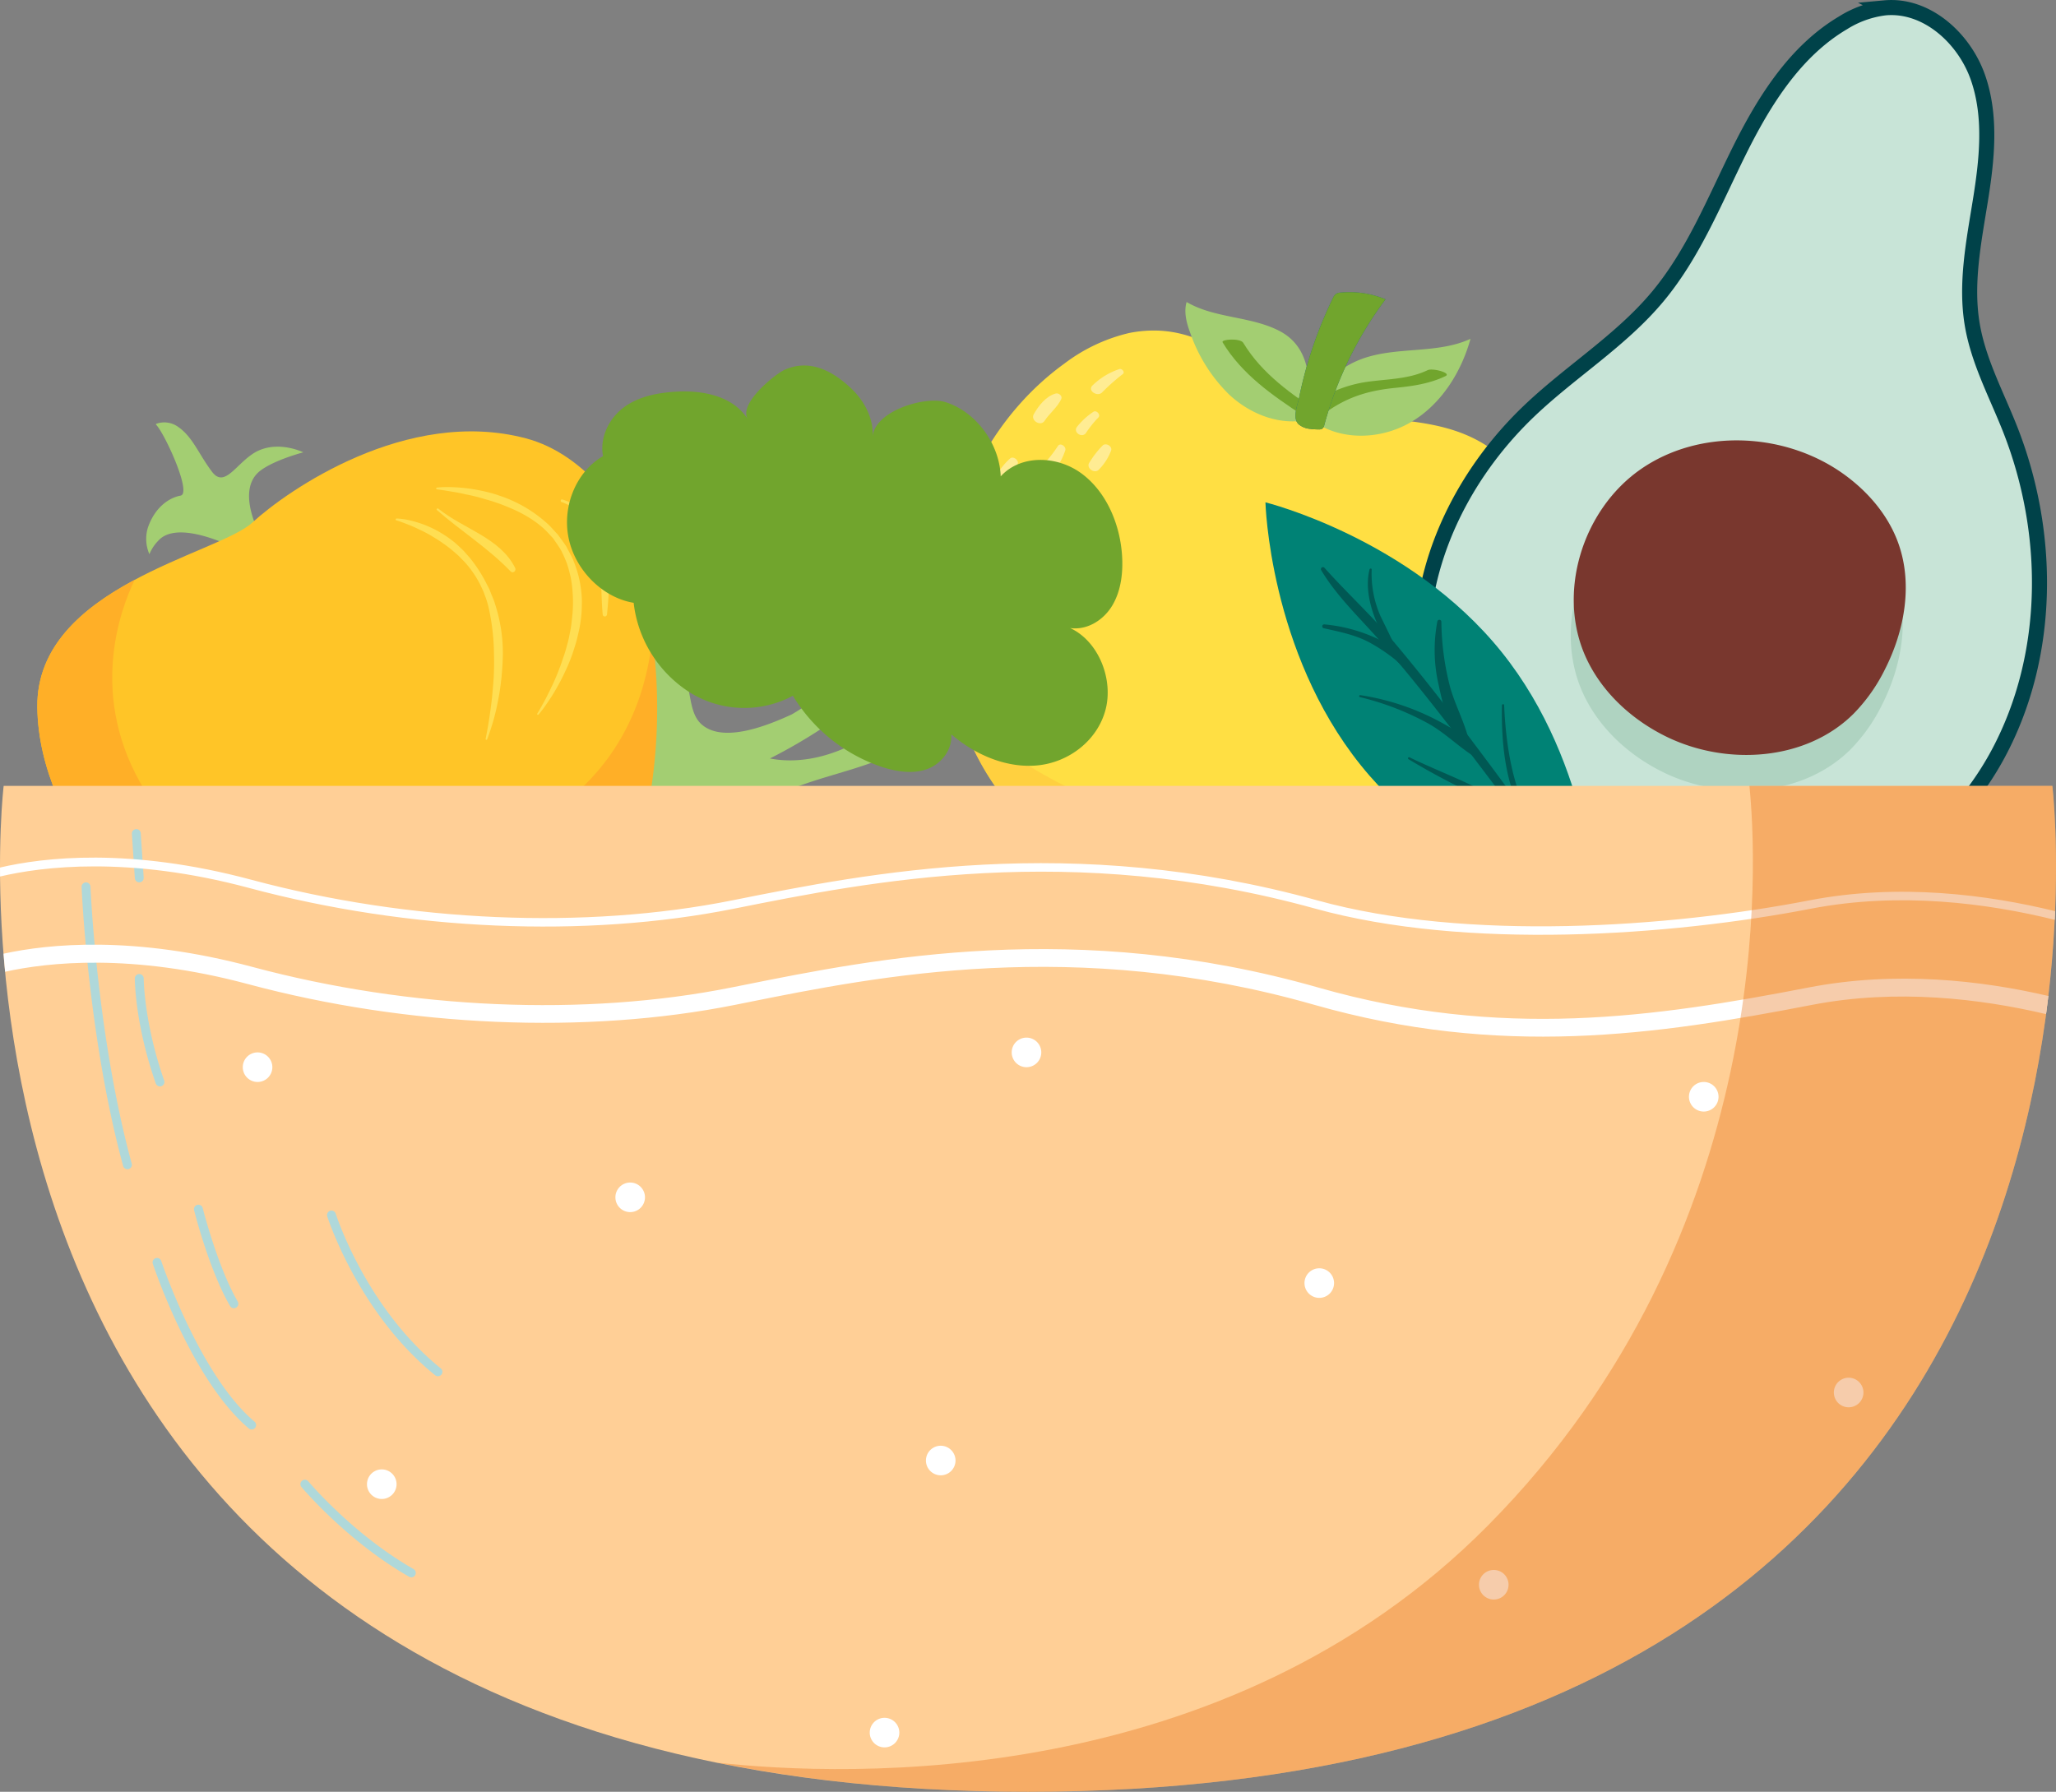 <svg xmlns="http://www.w3.org/2000/svg" width="506.359" height="441.282" viewBox="0 0 506.359 441.282">
  <rect x="0" y="0" width="506.359" height="441.282" fill="#808080" stroke="none"/>
  <g id="Gruppe_660" data-name="Gruppe 660" transform="translate(0 1.861)">
    <g id="Gruppe_635" data-name="Gruppe 635" transform="translate(232.295 70.091)">
      <g id="Gruppe_634" data-name="Gruppe 634">
        <path id="Pfad_1711" data-name="Pfad 1711" d="M279.83,229.787a42.311,42.311,0,0,0-15.864,7.512c-16.69,12.059-27.346,31.749-29.427,52.235-2.533,24.941,6.381,54.405,29.12,67.351,6.14,3.5,13.3,4.7,19.811,7.436,6.534,2.743,12.471,7.045,19.387,8.6,7.547,1.692,15.432-.091,22.773-2.527,15.144-5.028,29.708-13.209,39.446-25.848,5.267-6.835,8.961-14.749,12.079-22.794,4.06-10.475,7.246-21.529,6.862-32.756s-4.765-22.724-13.577-29.691c-14.089-11.135-31.607-6.07-46.966-12.48C309,240.777,299.878,227.157,282.1,229.406Q280.955,229.551,279.83,229.787Z" transform="translate(-234.121 -219.704)" fill="#ffdf43"/>
        <path id="Pfad_1712" data-name="Pfad 1712" d="M307.438,235.621c8.624-3.336,18.734-1.225,27.135-5.09-2.286,8.194-7.112,15.936-14.386,20.347s-17.144,4.924-24.132.073c-3.534-2.454.114-6.224,2.114-8.63A22.852,22.852,0,0,1,307.438,235.621Z" transform="translate(-204.704 -219.036)" fill="#a3ce72"/>
        <path id="Pfad_1713" data-name="Pfad 1713" d="M297.34,231.524c-7.107-3.653-15.913-3.034-22.8-7.094-.752,2.611.048,5.4,1.017,7.941a38.974,38.974,0,0,0,9.563,14.949c4.39,4.045,10.235,6.709,16.2,6.5a3.344,3.344,0,0,0,1.61-.354,3.5,3.5,0,0,0,1.3-2.664C305.293,243.378,304.7,235.308,297.34,231.524Z" transform="translate(-214.596 -222.005)" fill="#a3ce72"/>
        <path id="Pfad_1714" data-name="Pfad 1714" d="M265.576,235.559a17.384,17.384,0,0,0-6.65,4.078c-1.194,1.28,1.22,2.768,2.361,1.719a50.311,50.311,0,0,1,5.133-4.558c.65-.455-.2-1.484-.844-1.238Z" transform="translate(-222.208 -216.608)" fill="#fff8d6" opacity="0.54"/>
        <path id="Pfad_1715" data-name="Pfad 1715" d="M260.413,242.66a17.441,17.441,0,0,0-4.033,3.7c-1.064,1.363,1.279,2.891,2.217,1.493a25.476,25.476,0,0,1,3.04-3.789c.659-.664-.476-1.915-1.223-1.4Z" transform="translate(-223.422 -213.192)" fill="#fff8d6" opacity="0.54"/>
        <path id="Pfad_1716" data-name="Pfad 1716" d="M254.6,239.6c-2.434.664-4.2,2.975-5.405,5.074-.9,1.571,1.69,3.119,2.64,1.669,1.2-1.83,3.229-3.421,4.124-5.386.352-.776-.65-1.551-1.359-1.357Z" transform="translate(-226.879 -214.636)" fill="#fff8d6" opacity="0.54"/>
        <path id="Pfad_1717" data-name="Pfad 1717" d="M261.71,248.264a23.26,23.26,0,0,0-3.278,4.2c-.98,1.4,1.326,2.958,2.362,1.72a13.374,13.374,0,0,0,2.978-4.675c.3-1.05-1.276-1.947-2.062-1.246Z" transform="translate(-222.407 -210.529)" fill="#fff8d6" opacity="0.54"/>
        <path id="Pfad_1718" data-name="Pfad 1718" d="M254.534,248.4a32.234,32.234,0,0,1-3.992,4.989c-1.238,1.308,1.542,2.988,2.7,1.656a17.093,17.093,0,0,0,3.1-5.549c.329-.919-1.213-2.029-1.8-1.1Z" transform="translate(-226.282 -210.512)" fill="#fff8d6" opacity="0.54"/>
        <path id="Pfad_1719" data-name="Pfad 1719" d="M246.443,250.459a15.37,15.37,0,0,0-3.792,5.167c-.516,1.344,1.811,2.673,2.593,1.42,1.047-1.678,1.837-3.468,3-5.08.685-.951-.987-2.315-1.8-1.507Z" transform="translate(-230.007 -209.458)" fill="#fff8d6" opacity="0.54"/>
        <path id="Pfad_1720" data-name="Pfad 1720" d="M255.119,255.152a19.4,19.4,0,0,0-2.594,3.989c-.935,1.909,2.252,3.181,3.027,1.267.565-1.4,1.1-2.8,1.663-4.2.455-1.14-1.393-1.909-2.1-1.06Z" transform="translate(-225.249 -207.231)" fill="#fff8d6" opacity="0.54"/>
        <path id="Pfad_1721" data-name="Pfad 1721" d="M246.622,260.6a9.264,9.264,0,0,0-2.019,5.327,1.654,1.654,0,0,0,2.823,1.021,9.978,9.978,0,0,0,2.019-5.327,1.65,1.65,0,0,0-2.823-1.021Z" transform="translate(-229.023 -204.652)" fill="#fff8d6" opacity="0.54"/>
        <path id="Pfad_1722" data-name="Pfad 1722" d="M304.86,249.053c-7.4-4.869-14.691-9.892-19.366-17.613-.712-1.177-5.552-.886-5.072-.094,4.781,7.9,12.278,13.067,19.851,18.05,1.008.662,5.781.443,4.588-.343Z" transform="translate(-211.607 -218.977)" fill="#71a52d"/>
        <path id="Pfad_1723" data-name="Pfad 1723" d="M299.608,245.6c5.167-3.488,10.2-4.867,16.353-5.477,4.278-.424,8.383-1.017,12.294-2.887,1.577-.757-3.165-2.054-4.4-1.463-5.013,2.4-10.53,2.135-15.9,3.031a31.627,31.627,0,0,0-12.749,5.334c-1.573,1.061,3.269,2.225,4.4,1.461Z" transform="translate(-204.548 -216.558)" fill="#71a52d"/>
        <path id="Pfad_1724" data-name="Pfad 1724" d="M301.71,224.241a2.572,2.572,0,0,1,.685-.971,2.452,2.452,0,0,1,1.262-.372,23.211,23.211,0,0,1,11.011,1.662,92.039,92.039,0,0,0-15.07,30.905,1.6,1.6,0,0,1-.5.94,1.51,1.51,0,0,1-.89.2,15.392,15.392,0,0,1-2.043-.132,5.1,5.1,0,0,1-2.918-1.149c-1.608-1.534-.232-4.751.137-6.562q.874-4.3,2.118-8.515A102.463,102.463,0,0,1,301.71,224.241Z" transform="translate(-205.723 -222.799)" fill="#1c697f"/>
        <path id="Pfad_1725" data-name="Pfad 1725" d="M301.71,224.241a2.572,2.572,0,0,1,.685-.971,2.452,2.452,0,0,1,1.262-.372,23.211,23.211,0,0,1,11.011,1.662,92.039,92.039,0,0,0-15.07,30.905,1.6,1.6,0,0,1-.5.94,1.51,1.51,0,0,1-.89.2,15.392,15.392,0,0,1-2.043-.132,5.1,5.1,0,0,1-2.918-1.149c-1.608-1.534-.232-4.751.137-6.562q.874-4.3,2.118-8.515A102.463,102.463,0,0,1,301.71,224.241Z" transform="translate(-205.723 -222.799)" fill="#71a52d"/>
      </g>
      <path id="Pfad_1726" data-name="Pfad 1726" d="M382.723,269.406c-11.3,30.36-12.111,47.231-34.326,58.549s-33.229,8.188-62.79,1.852c-26.581-5.7-45.318-22.671-48.831-26.038,4.487,13.888,12.876,26.292,25.589,33.53,6.14,3.5,13.3,4.7,19.811,7.436,6.534,2.743,12.471,7.045,19.387,8.6,7.547,1.692,15.432-.091,22.773-2.527,15.144-5.028,29.708-13.209,39.446-25.848,5.267-6.835,8.961-14.749,12.079-22.794C379.921,291.687,383.107,280.633,382.723,269.406Z" transform="translate(-232.829 -200.119)" fill="#ffbe3b" opacity="0.46"/>
    </g>
    <g id="Gruppe_638" data-name="Gruppe 638" transform="translate(9.19 102.171)">
      <g id="Gruppe_636" data-name="Gruppe 636" transform="translate(0)">
        <path id="Pfad_1727" data-name="Pfad 1727" d="M129.953,251.234c-5.267,2.24-8.294,9.746-11.642,5.316s-4.75-8.59-8.368-11.074a5.826,5.826,0,0,0-5.389-.752c-.03.051-.067.1-.1.146,2.075,1.964,8.984,17,6.1,17.539-3.052.566-6.375,3.076-8.023,7.8a9.416,9.416,0,0,0,.321,6.572c.016,0,.033,0,.049,0a10.259,10.259,0,0,1,2.141-3.248c4.7-5.291,17.646,1.262,18.606,1.6,8.524,2.99,5.538-4.185,6.375-3.077s-6.424-10.8.221-15.825c3.5-2.646,10.533-4.481,10.533-4.481S135.22,248.994,129.953,251.234Z" transform="translate(-75.27 -244.378)" fill="#a3ce72"/>
        <path id="Pfad_1728" data-name="Pfad 1728" d="M128.987,377.956c-16.79-6.028-44.548-34.4-44.939-64.111s44.46-37.7,52.949-45.514,37.983-28.516,67.36-20.756,46.174,59.968,29.637,89.262S161.392,389.588,128.987,377.956Z" transform="translate(-84.045 -243.655)" fill="#ffc527"/>
      </g>
      <path id="Pfad_1729" data-name="Pfad 1729" d="M233.993,324.9c8.552-15.15,8.173-36.42,1.766-54.51,5.349,86.626-108.161,79.712-125.2,52.028-14.145-22.986-6.114-44.537-2.535-51.924-12.548,6.714-24.181,16.219-23.98,31.414.391,29.714,28.149,58.083,44.939,64.111C161.392,377.653,217.455,354.193,233.993,324.9Z" transform="translate(-84.045 -231.72)" fill="#ffaf27"/>
      <g id="Gruppe_637" data-name="Gruppe 637" transform="translate(88.25 15.928)">
        <path id="Pfad_1730" data-name="Pfad 1730" d="M143.643,260.3a16.817,16.817,0,0,1,2.9.369,27.009,27.009,0,0,1,7.222,2.7,29.38,29.38,0,0,1,4.289,2.92c.7.605,1.374,1.271,2.074,1.937.635.731,1.323,1.443,1.936,2.237a35.185,35.185,0,0,1,3.358,5.172l.728,1.4c.125.253.239.431.372.745l.287.722c.355.986.827,1.885,1.111,2.948a38.82,38.82,0,0,1,1.892,12.351c-.031,1.991-.167,3.9-.339,5.709-.195,1.8-.424,3.5-.734,5.05a55.8,55.8,0,0,1-2.789,10.113.2.2,0,0,1-.263.111.206.206,0,0,1-.122-.232s.9-4.073,1.589-10.226c.14-1.542.3-3.205.409-4.968.083-1.765.126-3.623.065-5.539a53.915,53.915,0,0,0-1.375-11.811,20.785,20.785,0,0,0-.934-2.942l-.26-.731c-.064-.164-.205-.437-.3-.65l-.648-1.359a25.7,25.7,0,0,0-3.282-4.839c-.615-.72-1.308-1.353-1.93-2.016-.69-.6-1.351-1.2-2.028-1.733a35.387,35.387,0,0,0-4.018-2.777,29.207,29.207,0,0,0-3.656-1.968,30.875,30.875,0,0,0-2.954-1.292c-1.675-.673-2.667-.953-2.667-.953a.228.228,0,0,1-.158-.28A.237.237,0,0,1,143.643,260.3Z" transform="translate(-143.409 -252.556)" fill="#ffde52"/>
        <path id="Pfad_1731" data-name="Pfad 1731" d="M150.326,255.208a28.275,28.275,0,0,1,3.456-.109c1.1.043,2.434.109,3.959.294a45.1,45.1,0,0,1,5.075.953,25.473,25.473,0,0,1,2.839.846,24.566,24.566,0,0,1,2.967,1.137,32.11,32.11,0,0,1,5.972,3.4,36.366,36.366,0,0,1,2.838,2.285c.925.812,1.7,1.8,2.59,2.7.745,1.014,1.527,2.028,2.211,3.106.559,1.167,1.232,2.211,1.736,3.483a32.524,32.524,0,0,1,1.183,3.559,27.154,27.154,0,0,1,.693,3.813,23.073,23.073,0,0,1,.143,3.752,24.827,24.827,0,0,1-.287,3.642,27.333,27.333,0,0,1-.666,3.453,29.053,29.053,0,0,1-.893,3.233,39.612,39.612,0,0,1-2.217,5.7c-.788,1.716-1.609,3.239-2.379,4.559-.751,1.332-1.51,2.431-2.124,3.336a31.308,31.308,0,0,1-2.069,2.755.2.2,0,0,1-.323-.242s.656-1.047,1.69-2.944c.517-.947,1.109-2.118,1.747-3.476.657-1.347,1.345-2.893,1.985-4.616.34-.853.651-1.757.957-2.7a30.416,30.416,0,0,0,.893-2.917,27.038,27.038,0,0,0,.733-3.123,25.569,25.569,0,0,0,.5-3.3,32.772,32.772,0,0,0,.18-6.92,25.761,25.761,0,0,0-.45-3.468,33.016,33.016,0,0,0-.963-3.553,33.476,33.476,0,0,0-1.445-3.232c-.609-1.021-1.314-1.986-1.982-2.961-.821-.853-1.579-1.757-2.456-2.518a23.345,23.345,0,0,0-2.738-2.083,32.066,32.066,0,0,0-5.793-3c-.96-.4-1.894-.794-2.835-1.084-.923-.34-1.834-.607-2.716-.849a44.08,44.08,0,0,0-4.848-1.218c-1.455-.346-2.744-.569-3.807-.736-2.127-.373-3.358-.51-3.358-.51a.226.226,0,0,1-.2-.25A.23.23,0,0,1,150.326,255.208Z" transform="translate(-140.142 -255.092)" fill="#ffde52"/>
        <path id="Pfad_1732" data-name="Pfad 1732" d="M169.542,273.287c-3.727-7.464-12.774-9.611-18.917-14.6-.242-.2-.593.138-.349.351,5.991,5.233,12.583,9.322,18.153,15.11C169.009,274.75,169.892,273.986,169.542,273.287Z" transform="translate(-140.107 -253.373)" fill="#ffde52"/>
        <path id="Pfad_1733" data-name="Pfad 1733" d="M171.157,257.154c-.412-.123-.572.5-.177.638,11.251,3.969,9.19,18.14,10.119,27.664a.529.529,0,0,0,1.057,0C183.263,275,183.281,260.847,171.157,257.154Z" transform="translate(-130.102 -254.097)" fill="#ffde52"/>
      </g>
    </g>
    <g id="Gruppe_639" data-name="Gruppe 639" transform="translate(350.153)">
      <path id="Pfad_1734" data-name="Pfad 1734" d="M339.247,383.977a86.528,86.528,0,0,0,18.883,9.177c9.85,3.65,20.087,6.595,30.582,7.045,27.49,1.18,54.157-15.987,67.137-40.248s12.986-54.336,2.877-79.926c-3.342-8.457-7.753-16.622-9.285-25.585-1.729-10.113.335-20.433,1.968-30.563s2.8-20.76-.6-30.443-12.654-18.043-22.873-17.114A25.031,25.031,0,0,0,417.625,180c-11.851,7-19.5,19.3-25.622,31.631s-11.3,25.362-20.139,35.916c-9.009,10.762-21.253,18.266-31.427,27.933-15.033,14.285-25.5,33.907-26.518,54.618S322.115,372.292,339.247,383.977Z" transform="translate(-313.187 -175.359)" fill="#c8e4d7"/>
      <path id="Pfad_1735" data-name="Pfad 1735" d="M338.806,383.38a86.512,86.512,0,0,0,18.884,9.177c9.849,3.65,20.087,6.595,30.581,7.045,27.49,1.179,54.157-15.989,67.137-40.248s12.986-54.336,2.877-79.926c-3.342-8.459-7.751-16.622-9.285-25.586-1.729-10.113.335-20.433,1.968-30.562s2.8-20.762-.595-30.443-12.655-18.043-22.873-17.115a25.029,25.029,0,0,0-10.316,3.675c-11.851,7-19.5,19.3-25.62,31.631s-11.3,25.363-20.141,35.916C362.416,257.7,350.171,265.209,340,274.876c-15.033,14.285-25.5,33.908-26.518,54.619S321.674,371.693,338.806,383.38Z" transform="translate(-313.401 -175.651)" fill="none" stroke="#004249" stroke-miterlimit="10" stroke-width="3.71"/>
      <path id="Pfad_1736" data-name="Pfad 1736" d="M414.728,309.647c4.867-9.59,6.926-21.089,3.244-31.193-2.517-6.908-7.555-12.719-13.544-16.982-14.392-10.241-35.2-11.2-49.742-1.174s-20.967,30.862-13.412,46.828c3.975,8.4,11.248,15,19.593,19.09,14.835,7.262,34.384,6.039,46.107-5.6A42.284,42.284,0,0,0,414.728,309.647Z" transform="translate(-301.391 -137.883)" fill="#afd3c1"/>
      <path id="Pfad_1737" data-name="Pfad 1737" d="M415.226,303.743c4.867-9.59,6.926-21.091,3.244-31.2-2.518-6.907-7.555-12.718-13.544-16.982-14.392-10.24-35.2-11.2-49.742-1.173s-20.967,30.862-13.412,46.828c3.974,8.4,11.246,15,19.594,19.09,14.835,7.262,34.384,6.039,46.107-5.6A42.311,42.311,0,0,0,415.226,303.743Z" transform="translate(-301.148 -140.756)" fill="#79372e"/>
    </g>
    <g id="Gruppe_640" data-name="Gruppe 640" transform="translate(139.648 88.152)">
      <path id="Pfad_1738" data-name="Pfad 1738" d="M239.316,313.632c-8.4,2.848-17.323,4.611-24.858,9.266s-13.589,13.223-12.172,22.47a26.982,26.982,0,0,1-14.887-3.489,8.035,8.035,0,0,1-2.945-2.483c-1.427-2.221-.777-5.072-.147-7.555a132.794,132.794,0,0,0,1.748-56.282l8.665,1.386c-.513,7.214.332,13.027,1.665,20.1.437,2.324.978,4.837,2.718,6.437,5.435,4.992,16.909.092,22.112-2.27,1.775-.807,20.444-13.212,18.837-14.646,1.976,1.763,2.178,4.959,1.127,7.3s-3.067,4-5.062,5.524a128,128,0,0,1-20.094,12.583c7.427,1.43,14.994-.546,21.492-4.048,4.44-2.392,18.654-17.973,20.989-10.412C261.095,305.9,244.591,311.844,239.316,313.632Z" transform="translate(-166.06 -215.186)" fill="#a3ce72"/>
      <path id="Pfad_1739" data-name="Pfad 1739" d="M264.945,243.954c-4.9-1.513-17.377,2.108-17.9,8.6.349-4.348-1.916-8.734-5.069-11.774-4.882-4.707-10.61-7.487-16.628-4.745-2.3,1.047-11.428,8.346-9.01,12.162-3.7-5.838-11.245-7.182-17.7-6.8-4.5.266-9.094,1.145-12.73,3.783s-6.119,7.362-5.239,12.1c-6.546,3.742-10.124,12.29-8.466,20.224s8.423,14.652,16.009,15.892A30.182,30.182,0,0,0,202.5,315.748a25.407,25.407,0,0,0,24.927.544,40.76,40.76,0,0,0,22.284,17.646c3.569,1.1,7.426,1.641,10.828.389s6.18-4.665,5.9-8.535c6.051,5.169,13.806,8.393,21.311,7.638s14.512-5.93,16.62-13.485-1.579-17.053-8.658-20.335c4.137.59,8.156-1.884,10.335-5.478s2.741-8.124,2.441-12.5c-.525-7.655-3.849-15.551-9.938-20.06s-15.053-4.692-19.937.682C278.312,254.127,272.439,246.264,264.945,243.954Z" transform="translate(-171.801 -234.948)" fill="#71a52d"/>
      <path id="Pfad_1740" data-name="Pfad 1740" d="M246.929,263.6" transform="translate(-135.243 -221.005)" fill="none" stroke="#a3ce72" stroke-miterlimit="10" stroke-width="1.42"/>
      <path id="Pfad_1741" data-name="Pfad 1741" d="M232.171,251.2" transform="translate(-142.424 -227.038)" fill="none" stroke="#a3ce72" stroke-miterlimit="10" stroke-width="1.42"/>
      <path id="Pfad_1742" data-name="Pfad 1742" d="M235.919,265.551" transform="translate(-140.6 -220.056)" fill="none" stroke="#a3ce72" stroke-miterlimit="10" stroke-width="1.42"/>
      <path id="Pfad_1743" data-name="Pfad 1743" d="M247.357,284.885" transform="translate(-135.035 -210.648)" fill="none" stroke="#a3ce72" stroke-miterlimit="10" stroke-width="1.42"/>
      <path id="Pfad_1744" data-name="Pfad 1744" d="M225.9,289.138" transform="translate(-145.477 -208.579)" fill="none" stroke="#a3ce72" stroke-miterlimit="10" stroke-width="1.42"/>
      <path id="Pfad_1745" data-name="Pfad 1745" d="M222.48,276.82" transform="translate(-147.14 -214.573)" fill="none" stroke="#a3ce72" stroke-miterlimit="10" stroke-width="1.42"/>
      <path id="Pfad_1746" data-name="Pfad 1746" d="M190.619,278.007" transform="translate(-162.644 -213.995)" fill="none" stroke="#a3ce72" stroke-miterlimit="10" stroke-width="1.42"/>
      <path id="Pfad_1747" data-name="Pfad 1747" d="M210.565,263.053" transform="translate(-152.938 -221.272)" fill="none" stroke="#a3ce72" stroke-miterlimit="10" stroke-width="1.42"/>
      <path id="Pfad_1748" data-name="Pfad 1748" d="M195.431,251.591" transform="translate(-160.302 -226.849)" fill="none" stroke="#a3ce72" stroke-miterlimit="10" stroke-width="1.42"/>
      <path id="Pfad_1749" data-name="Pfad 1749" d="M185.677,259.618" transform="translate(-165.049 -222.943)" fill="none" stroke="#a3ce72" stroke-miterlimit="10" stroke-width="1.42"/>
      <path id="Pfad_1750" data-name="Pfad 1750" d="M196.822,267.849" transform="translate(-159.625 -218.938)" fill="none" stroke="#a3ce72" stroke-miterlimit="10" stroke-width="1.42"/>
      <path id="Pfad_1751" data-name="Pfad 1751" d="M220.745,258.348" transform="translate(-147.984 -223.561)" fill="none" stroke="#a3ce72" stroke-miterlimit="10" stroke-width="1.42"/>
      <path id="Pfad_1752" data-name="Pfad 1752" d="M236.776,281.823" transform="translate(-140.183 -212.138)" fill="none" stroke="#a3ce72" stroke-miterlimit="10" stroke-width="1.42"/>
      <path id="Pfad_1753" data-name="Pfad 1753" d="M211.669,280.245" transform="translate(-152.401 -212.906)" fill="none" stroke="#a3ce72" stroke-miterlimit="10" stroke-width="1.42"/>
      <path id="Pfad_1754" data-name="Pfad 1754" d="M208.159,245.154" transform="translate(-154.109 -229.982)" fill="none" stroke="#a3ce72" stroke-miterlimit="10" stroke-width="1.42"/>
      <path id="Pfad_1755" data-name="Pfad 1755" d="M182.849,248.025" transform="translate(-166.425 -228.585)" fill="none" stroke="#a3ce72" stroke-miterlimit="10" stroke-width="1.42"/>
    </g>
    <g id="Gruppe_659" data-name="Gruppe 659" transform="translate(0 121.858)">
      <g id="Gruppe_649" data-name="Gruppe 649" transform="translate(311.658)">
        <path id="Pfad_1756" data-name="Pfad 1756" d="M345.669,294.48c22.543,28.054,23.472,64.737,23.472,64.737s-35.612-8.807-58.162-36.863-23.472-64.733-23.472-64.733S323.131,266.426,345.669,294.48Z" transform="translate(-287.507 -257.621)" fill="#008275"/>
        <g id="Gruppe_648" data-name="Gruppe 648" transform="translate(13.631 15.923)">
          <g id="Gruppe_641" data-name="Gruppe 641">
            <path id="Pfad_1757" data-name="Pfad 1757" d="M362.384,350.564c-9.954-14.45-20.387-28.791-31.008-42.78-5.454-7.185-11.045-14.27-16.855-21.171-5.352-6.355-11.438-11.914-16.949-18.091a.5.5,0,0,0-.809.571c3.864,6.494,9.551,11.8,14.506,17.457,5.939,6.786,11.551,13.854,17.078,20.972,11.193,14.419,21.9,29.362,33.639,43.317.192.235.574-.013.4-.275Z" transform="translate(-296.676 -268.332)" fill="#005853"/>
          </g>
          <g id="Gruppe_642" data-name="Gruppe 642" transform="translate(21.487 46.84)">
            <path id="Pfad_1758" data-name="Pfad 1758" d="M311.268,300.347a173.627,173.627,0,0,0,15.849,8.463c5.826,2.932,10.375,7.1,15.5,11,.238.189.684-.037.535-.367-2.475-5.277-7.616-8.138-12.593-10.784-6.186-3.3-12.763-5.722-19.066-8.784-.317-.153-.508.294-.224.476Z" transform="translate(-311.13 -299.84)" fill="#005853"/>
          </g>
          <g id="Gruppe_643" data-name="Gruppe 643" transform="translate(44.593 33.787)">
            <path id="Pfad_1759" data-name="Pfad 1759" d="M326.688,291.342c-.168,9.876.917,23.94,8.682,30.853a.143.143,0,0,0,.208-.192c-6.147-8.347-7.9-20.631-8.344-30.7-.016-.351-.534-.306-.546.04Z" transform="translate(-326.673 -291.06)" fill="#005853"/>
          </g>
          <g id="Gruppe_644" data-name="Gruppe 644" transform="translate(9.456 31.557)">
            <path id="Pfad_1760" data-name="Pfad 1760" d="M303.227,290.051a68.06,68.06,0,0,1,16.724,6.444c4.7,2.584,8.422,6.712,13.127,9.18.238.12.58-.143.452-.407-2.112-4.536-7.255-7.381-11.515-9.63a60.593,60.593,0,0,0-18.693-6.073.248.248,0,0,0-.1.486Z" transform="translate(-303.037 -289.56)" fill="#005853"/>
          </g>
          <g id="Gruppe_645" data-name="Gruppe 645" transform="translate(0.342 14.133)">
            <path id="Pfad_1761" data-name="Pfad 1761" d="M297.281,278.785c4.183.945,8.206,1.7,11.945,3.883a43.085,43.085,0,0,1,5.555,3.77c1.5,1.234,2.569,2.866,4.383,3.623a.272.272,0,0,0,.375-.333c-1.1-3.812-5.2-6.366-8.517-8.109a39.218,39.218,0,0,0-13.556-3.776.481.481,0,0,0-.184.943Z" transform="translate(-296.906 -277.839)" fill="#005853"/>
          </g>
          <g id="Gruppe_646" data-name="Gruppe 646" transform="translate(11.588 0.372)">
            <path id="Pfad_1762" data-name="Pfad 1762" d="M304.9,268.787c-1.718,6.62,2.053,15.375,6.158,20.61a.336.336,0,0,0,.589-.3c-1.155-3.024-2.646-5.86-4.051-8.772a25.839,25.839,0,0,1-2.178-11.5c.007-.314-.447-.3-.517-.031Z" transform="translate(-304.471 -268.583)" fill="#005853"/>
          </g>
          <g id="Gruppe_647" data-name="Gruppe 647" transform="translate(28.036 13.018)">
            <path id="Pfad_1763" data-name="Pfad 1763" d="M316.207,277.477a37.882,37.882,0,0,0,.333,15.707c.966,4.552,2.569,11.63,6.438,14.523a.663.663,0,0,0,1.042-.716c-1.008-4.452-3.3-8.633-4.594-13.051a66.486,66.486,0,0,1-2.23-16.4.5.5,0,0,0-.99-.062Z" transform="translate(-315.535 -277.089)" fill="#005853"/>
          </g>
        </g>
      </g>
      <path id="Pfad_1764" data-name="Pfad 1764" d="M583.322,304.6H78.764S49.046,552.326,331.044,552.326,583.322,304.6,583.322,304.6Z" transform="translate(-77.863 -234.762)" fill="#ffcf96"/>
      <path id="Pfad_1765" data-name="Pfad 1765" d="M583.322,304.6H78.764S49.046,552.326,331.044,552.326,583.322,304.6,583.322,304.6Z" transform="translate(-77.863 -234.762)" fill="none"/>
      <g id="Gruppe_657" data-name="Gruppe 657" transform="translate(20.096 80.478)">
        <g id="Gruppe_650" data-name="Gruppe 650" transform="translate(0 13.112)">
          <path id="Pfad_1766" data-name="Pfad 1766" d="M102.67,391.23a1.094,1.094,0,0,1-1.054-.8c-8.673-31.8-10.219-68.345-10.234-68.713a1.1,1.1,0,0,1,1.048-1.136,1.124,1.124,0,0,1,1.136,1.051c.015.363,1.552,36.666,10.159,68.222a1.1,1.1,0,0,1-.769,1.342A1.117,1.117,0,0,1,102.67,391.23Z" transform="translate(-91.381 -320.577)" fill="#afd8da"/>
        </g>
        <g id="Gruppe_651" data-name="Gruppe 651" transform="translate(17.481 105.616)">
          <path id="Pfad_1767" data-name="Pfad 1767" d="M127.538,425.047a1.085,1.085,0,0,1-.7-.257c-13.912-11.716-23.248-39.379-23.639-40.55a1.092,1.092,0,1,1,2.072-.691c.094.282,9.534,28.252,22.976,39.569a1.094,1.094,0,0,1-.706,1.93Z" transform="translate(-103.14 -382.801)" fill="#afd8da"/>
        </g>
        <g id="Gruppe_652" data-name="Gruppe 652" transform="translate(13.11 35.695)">
          <path id="Pfad_1768" data-name="Pfad 1768" d="M106.392,363.443a1.1,1.1,0,0,1-1.032-.731c-5.1-14.573-5.16-25.4-5.16-25.852a1.092,1.092,0,0,1,1.093-1.093h0a1.092,1.092,0,0,1,1.093,1.093c0,.107.068,10.931,5.038,25.13a1.091,1.091,0,0,1-.67,1.391A1.062,1.062,0,0,1,106.392,363.443Z" transform="translate(-100.2 -335.767)" fill="#afd8da"/>
        </g>
        <g id="Gruppe_653" data-name="Gruppe 653" transform="translate(27.677 92.508)">
          <path id="Pfad_1769" data-name="Pfad 1769" d="M119.833,399.474a1.1,1.1,0,0,1-.945-.543c-5.117-8.774-8.706-22.99-8.856-23.591a1.092,1.092,0,1,1,2.12-.529c.036.143,3.664,14.517,8.625,23.02a1.1,1.1,0,0,1-.394,1.494A1.071,1.071,0,0,1,119.833,399.474Z" transform="translate(-109.999 -373.984)" fill="#afd8da"/>
        </g>
        <g id="Gruppe_654" data-name="Gruppe 654" transform="translate(53.898 160.244)">
          <path id="Pfad_1770" data-name="Pfad 1770" d="M154.95,443.583a1.1,1.1,0,0,1-.541-.143c-15.291-8.738-26.408-21.968-26.52-22.1a1.093,1.093,0,0,1,1.68-1.4c.109.131,10.986,13.066,25.923,21.6a1.093,1.093,0,0,1-.543,2.041Z" transform="translate(-127.637 -419.548)" fill="#afd8da"/>
        </g>
        <g id="Gruppe_655" data-name="Gruppe 655" transform="translate(12.382)">
          <path id="Pfad_1771" data-name="Pfad 1771" d="M101.531,324.869a1.092,1.092,0,0,1-1.09-1.02l-.728-10.925a1.093,1.093,0,0,1,1.017-1.163,1.076,1.076,0,0,1,1.164,1.017l.728,10.927a1.094,1.094,0,0,1-1.018,1.163C101.58,324.869,101.555,324.869,101.531,324.869Z" transform="translate(-99.71 -311.756)" fill="#afd8da"/>
        </g>
        <g id="Gruppe_656" data-name="Gruppe 656" transform="translate(60.454 93.964)">
          <path id="Pfad_1772" data-name="Pfad 1772" d="M159.359,415.749a1.085,1.085,0,0,1-.685-.242c-18.975-15.325-26.5-38.893-26.576-39.128a1.092,1.092,0,1,1,2.084-.653c.073.23,7.418,23.181,25.864,38.081a1.091,1.091,0,0,1-.687,1.941Z" transform="translate(-132.047 -374.963)" fill="#afd8da"/>
        </g>
      </g>
      <path id="Pfad_1773" data-name="Pfad 1773" d="M125.367,352.392a3.641,3.641,0,1,1-3.642-3.642A3.641,3.641,0,0,1,125.367,352.392Z" transform="translate(-58.292 -213.277)" fill="#fff"/>
      <path id="Pfad_1774" data-name="Pfad 1774" d="M252.754,349.942a3.642,3.642,0,1,1-3.642-3.642A3.642,3.642,0,0,1,252.754,349.942Z" transform="translate(3.696 -214.469)" fill="#fff"/>
      <path id="Pfad_1775" data-name="Pfad 1775" d="M364.952,357.291a3.641,3.641,0,1,1-3.642-3.642A3.642,3.642,0,0,1,364.952,357.291Z" transform="translate(58.293 -210.893)" fill="#fff"/>
      <path id="Pfad_1776" data-name="Pfad 1776" d="M330.166,438.133a3.642,3.642,0,1,1-3.642-3.642A3.641,3.641,0,0,1,330.166,438.133Z" transform="translate(41.365 -171.554)" fill="#fff"/>
      <path id="Pfad_1777" data-name="Pfad 1777" d="M187.1,373.949a3.642,3.642,0,1,1-3.642-3.641A3.642,3.642,0,0,1,187.1,373.949Z" transform="translate(-28.252 -202.786)" fill="#fff"/>
      <path id="Pfad_1778" data-name="Pfad 1778" d="M301.259,388.158a3.642,3.642,0,1,1-3.642-3.642A3.642,3.642,0,0,1,301.259,388.158Z" transform="translate(27.299 -195.873)" fill="#fff"/>
      <path id="Pfad_1779" data-name="Pfad 1779" d="M145.945,421.474a3.642,3.642,0,1,1-3.642-3.641A3.641,3.641,0,0,1,145.945,421.474Z" transform="translate(-48.279 -179.66)" fill="#fff"/>
      <path id="Pfad_1780" data-name="Pfad 1780" d="M238.545,417.555a3.641,3.641,0,1,1-3.642-3.642A3.642,3.642,0,0,1,238.545,417.555Z" transform="translate(-3.218 -181.568)" fill="#fff"/>
      <path id="Pfad_1781" data-name="Pfad 1781" d="M229.236,462.63a3.641,3.641,0,1,1-3.642-3.642A3.642,3.642,0,0,1,229.236,462.63Z" transform="translate(-7.748 -159.634)" fill="#fff"/>
      <path id="Pfad_1782" data-name="Pfad 1782" d="M388.96,406.286a3.642,3.642,0,1,1-3.642-3.642A3.642,3.642,0,0,1,388.96,406.286Z" transform="translate(69.975 -187.052)" fill="#fff"/>
      <g id="Gruppe_658" data-name="Gruppe 658" transform="translate(0.004 87.495)">
        <path id="Pfad_1783" data-name="Pfad 1783" d="M77.876,321.133c10.228-2.413,31.567-5.167,61.321,2.816,39.364,10.559,82.889,12.424,119.415,5.112l.321-.064c32.98-6.6,82.822-16.583,142.854.048,37.048,10.259,87.359,6.74,122.088.016,21.911-4.232,43.614-1.319,60.016,2.732.034-.715.071-1.432.1-2.127-16.594-4.058-38.441-6.932-60.512-2.657-34.494,6.676-84.435,10.189-121.132.016-60.511-16.757-110.648-6.721-143.823-.08l-.323.064c-36.217,7.25-79.4,5.4-118.462-5.084-29.985-8.043-51.269-5.484-61.873-3C77.866,319.645,77.869,320.38,77.876,321.133Z" transform="translate(-77.866 -316.476)" fill="#fff"/>
        <path id="Pfad_1784" data-name="Pfad 1784" d="M522.977,341.452c-37.929,7.341-75.7,12.867-120.594.043-59.863-17.1-109.1-7.194-141.68-.645l-3.009.6c-36.053,7.217-79.042,5.37-117.943-5.068-29.152-7.823-50.2-5.682-61.3-3.259q.174,2.183.389,4.446c10.427-2.31,31.17-4.643,59.782,3.034,39.527,10.6,83.24,12.471,119.934,5.132l3.012-.605c32.167-6.467,80.776-16.247,139.621.563,45.826,13.092,84.151,7.491,122.624.043,20.9-4.045,41.637-1.515,57.676,2.267.2-1.507.393-3,.565-4.467C565.692,339.726,544.6,337.264,522.977,341.452Z" transform="translate(-77.583 -309.456)" fill="#fff"/>
      </g>
      <path id="Pfad_1785" data-name="Pfad 1785" d="M450.9,304.6c1.742,17.211,7.3,109.794-64.425,182.176-64.859,65.455-157.9,61.879-189.794,58.378,22.558,4.586,47.919,7.174,76.543,7.174,282,0,252.277-247.729,252.277-247.729Z" transform="translate(-20.045 -234.762)" fill="#e76a0b" opacity="0.34"/>
    </g>
  </g>
</svg>
